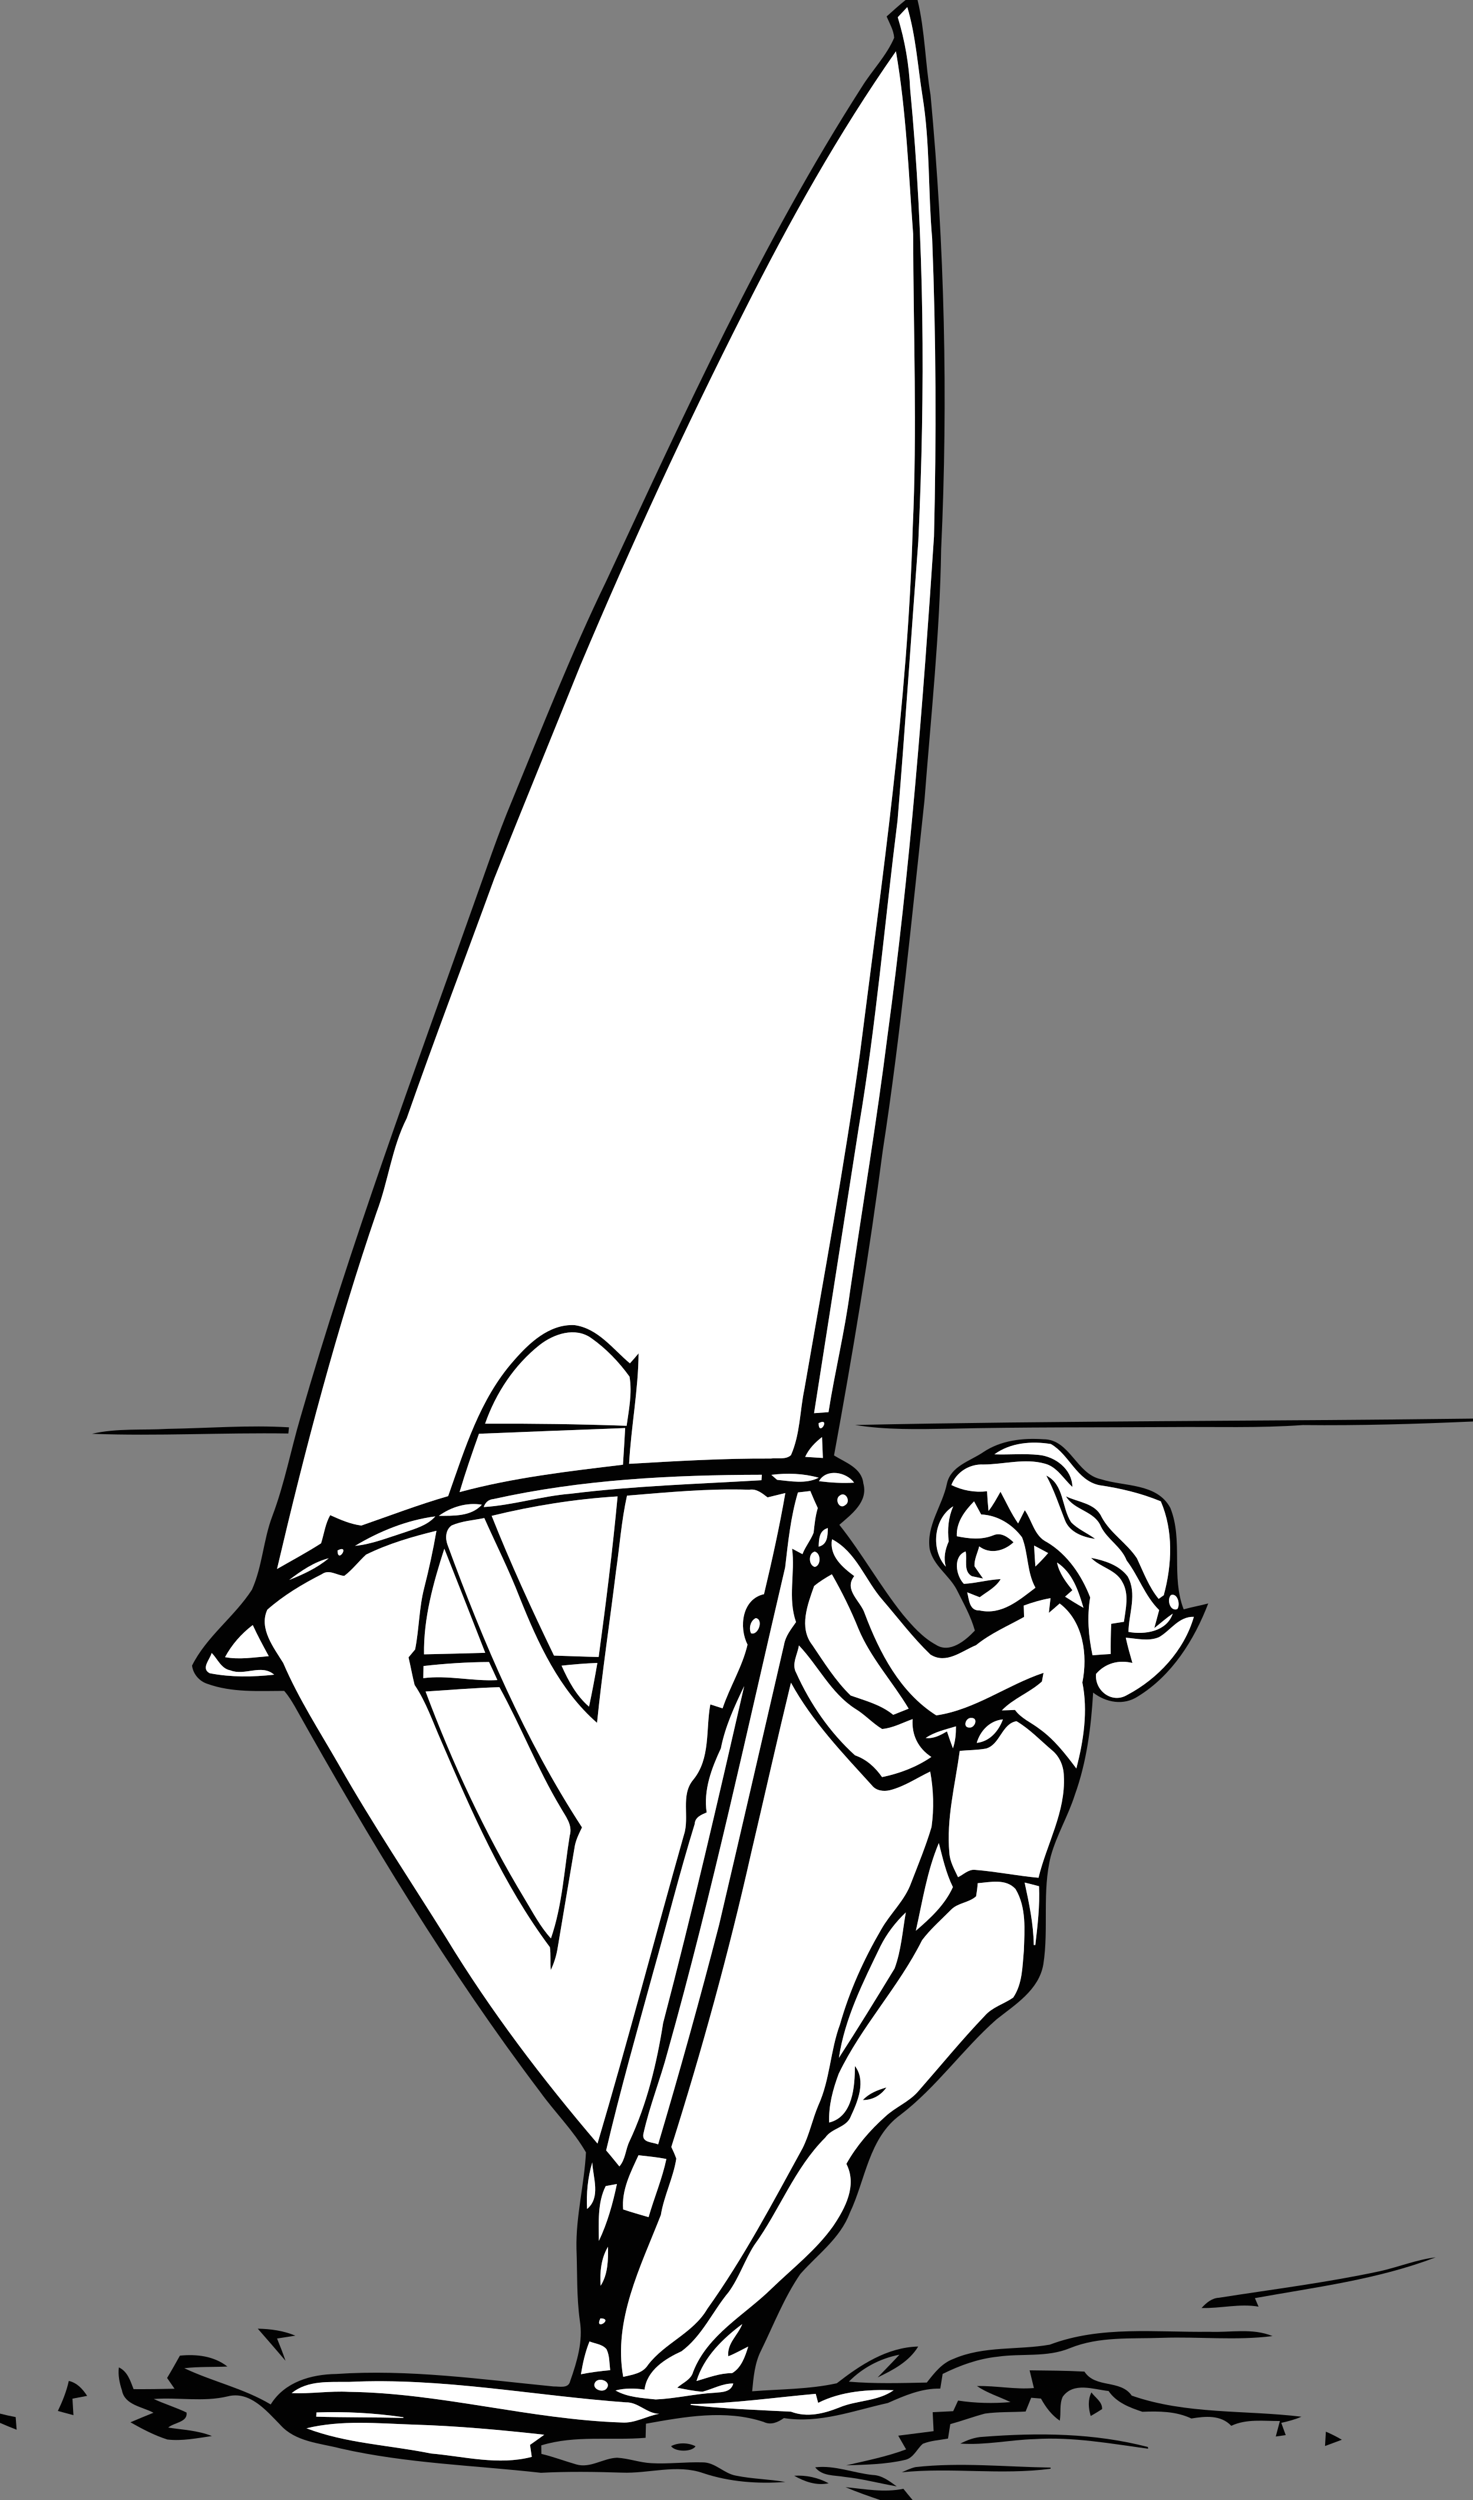 <?xml version="1.0" encoding="UTF-8" ?>
<!DOCTYPE svg PUBLIC "-//W3C//DTD SVG 1.1//EN" "http://www.w3.org/Graphics/SVG/1.1/DTD/svg11.dtd">
<svg width="346pt" height="587pt" viewBox="0 0 346 587" version="1.1" xmlns="http://www.w3.org/2000/svg">
<rect x="0" y="0" width="346" height="587" fill="#808080" stroke="none"/>
<g id="#020202fe">
<path fill="#020202" opacity="1.00" d=" M 212.72 0.00 L 215.53 0.00 C 217.29 7.31 217.33 14.89 218.58 22.29 C 221.88 57.72 222.72 93.39 221.07 128.95 C 220.78 148.67 218.66 168.30 217.15 187.95 C 214.17 215.39 211.57 242.88 207.35 270.17 C 204.24 294.13 200.27 317.95 195.91 341.71 C 198.57 343.37 202.41 344.62 202.79 348.26 C 204.00 352.60 200.00 355.52 197.16 358.00 C 202.50 364.72 206.68 372.28 212.03 379.01 C 214.29 381.71 216.70 384.45 219.84 386.16 C 223.08 388.27 226.80 385.17 228.99 382.83 C 228.05 379.44 226.29 376.36 224.73 373.23 C 222.95 369.84 219.24 367.59 218.38 363.71 C 217.53 358.19 221.37 353.53 222.43 348.32 C 223.33 344.19 227.90 343.04 230.98 340.93 C 235.11 338.16 240.21 337.58 245.07 337.91 C 251.33 337.88 252.81 346.11 258.64 347.30 C 264.13 349.06 271.77 348.16 274.91 354.04 C 277.95 361.63 275.04 370.18 278.04 377.85 C 279.94 377.30 281.90 376.98 283.81 376.46 C 280.52 385.05 275.27 393.40 267.29 398.29 C 263.92 400.50 259.82 399.74 256.77 397.39 C 256.30 405.53 255.25 413.71 252.47 421.42 C 250.91 426.33 248.21 430.80 246.83 435.78 C 244.74 444.09 246.38 452.77 245.08 461.16 C 244.06 467.21 238.48 470.62 234.06 474.13 C 226.11 481.15 219.99 490.04 211.53 496.51 C 204.03 501.93 203.32 511.82 199.59 519.60 C 197.35 525.55 192.03 529.31 187.98 533.91 C 184.17 539.46 181.74 545.80 178.79 551.82 C 177.27 554.79 176.99 558.16 176.68 561.43 C 183.30 560.91 190.05 560.98 196.56 559.55 C 202.12 555.22 208.35 551.11 215.68 550.92 C 213.53 554.49 209.77 556.44 206.15 558.18 C 207.86 556.40 209.61 554.66 211.27 552.84 C 206.76 553.72 202.61 555.89 199.39 559.17 C 205.48 559.69 211.60 559.50 217.70 559.38 C 219.42 557.19 221.21 554.84 223.92 553.84 C 231.08 550.71 239.09 551.80 246.60 550.48 C 258.53 545.97 271.54 547.63 284.01 547.46 C 288.96 547.68 294.17 546.51 298.90 548.47 C 290.32 549.56 281.64 548.58 273.02 548.88 C 265.77 549.15 258.19 548.50 251.32 551.30 C 245.94 553.54 239.98 552.49 234.34 553.31 C 229.81 553.78 225.48 555.34 221.42 557.36 C 221.23 558.50 221.05 559.65 220.87 560.80 C 216.47 560.71 212.48 562.44 208.55 564.18 C 200.51 565.96 192.51 569.05 184.13 567.72 C 182.70 568.73 181.07 569.45 179.37 568.62 C 170.34 565.65 160.83 567.42 151.73 569.04 C 151.70 570.14 151.68 571.24 151.65 572.35 C 143.47 573.04 135.12 571.68 127.14 574.13 C 127.15 574.63 127.16 575.63 127.17 576.13 C 129.94 576.79 132.60 577.80 135.33 578.59 C 138.66 579.58 141.68 577.13 144.95 577.03 C 147.66 577.18 150.25 578.17 152.97 578.31 C 156.99 578.54 161.01 578.00 165.04 578.12 C 167.98 578.09 170.02 580.72 172.84 581.23 C 176.68 582.02 180.62 582.05 184.48 582.72 C 178.01 583.20 171.38 582.72 165.21 580.66 C 158.98 578.47 152.43 580.79 146.04 580.53 C 139.72 580.33 133.39 580.24 127.06 580.57 C 111.40 578.81 95.53 578.38 80.09 574.88 C 75.16 573.59 69.39 573.35 65.79 569.26 C 62.55 565.96 58.67 561.28 53.46 562.63 C 47.76 563.99 41.89 562.81 36.12 563.24 C 38.64 564.41 41.31 565.21 43.82 566.42 C 44.14 568.71 40.85 568.76 39.51 569.95 C 42.95 570.48 46.51 570.62 49.78 571.94 C 46.32 572.42 42.80 573.17 39.30 572.75 C 36.26 571.78 33.41 570.28 30.64 568.71 C 32.44 567.94 34.24 567.20 36.05 566.47 C 33.42 565.03 29.27 564.69 28.64 561.19 C 28.06 559.46 27.70 557.64 27.92 555.82 C 29.97 556.78 30.62 558.98 31.38 560.93 C 34.59 560.95 37.79 560.91 41.00 560.83 C 40.42 559.97 39.84 559.13 39.25 558.30 C 40.30 556.57 41.28 554.81 42.26 553.06 C 46.19 552.68 50.22 553.13 53.42 555.62 C 50.04 555.77 46.65 555.63 43.29 556.01 C 49.92 559.16 57.23 560.73 63.59 564.52 C 66.85 559.23 73.09 557.45 78.96 557.37 C 96.04 556.21 113.07 558.63 130.04 560.30 C 131.34 560.25 133.50 560.88 133.92 559.08 C 135.52 554.53 137.01 549.65 136.19 544.79 C 135.42 539.22 135.63 533.59 135.41 527.99 C 135.24 520.36 137.25 512.90 137.64 505.34 C 134.67 500.17 130.34 495.95 126.87 491.12 C 105.29 462.59 86.75 431.90 69.29 400.71 C 68.53 399.41 67.75 398.11 66.75 396.99 C 60.72 397.00 54.48 397.42 48.70 395.33 C 46.81 394.72 45.36 393.03 45.11 391.05 C 48.53 384.20 55.06 379.60 59.18 373.23 C 61.64 367.75 61.84 361.58 63.96 355.98 C 66.83 348.40 68.32 340.40 70.61 332.64 C 82.35 291.93 97.12 252.20 111.28 212.29 C 114.19 204.22 116.88 196.07 120.20 188.16 C 127.35 170.79 134.22 153.30 142.42 136.40 C 160.83 96.96 178.88 57.13 202.44 20.41 C 204.86 16.50 208.21 13.13 210.04 8.87 C 209.91 7.07 208.95 5.49 208.26 3.87 C 209.72 2.55 211.18 1.24 212.72 0.00 M 210.88 4.05 C 212.56 9.53 213.54 15.19 213.79 20.92 C 217.17 56.19 217.35 91.69 215.71 127.06 C 214.04 148.91 212.63 170.79 210.83 192.63 C 207.81 216.63 205.77 240.76 201.73 264.61 C 198.23 287.00 194.74 309.40 191.22 331.79 C 192.35 331.70 193.48 331.62 194.61 331.55 C 196.09 322.12 198.38 312.85 199.64 303.39 C 202.59 283.29 205.94 263.24 208.48 243.08 C 213.76 204.21 216.82 165.08 219.39 125.95 C 219.96 102.64 219.88 79.32 218.96 56.02 C 217.98 44.87 218.49 33.61 216.68 22.53 C 215.57 15.56 215.13 8.45 213.12 1.66 C 212.56 2.26 211.44 3.45 210.88 4.05 M 174.87 72.93 C 161.02 100.25 148.20 128.08 136.30 156.29 C 129.59 172.95 122.78 189.56 116.12 206.23 C 109.28 225.01 102.14 243.69 95.54 262.55 C 92.02 269.50 91.21 277.35 88.48 284.58 C 79.08 312.03 71.69 340.13 65.07 368.37 C 68.53 366.38 72.06 364.50 75.42 362.34 C 76.12 360.13 76.40 357.78 77.56 355.73 C 79.90 356.78 82.30 357.84 84.88 358.17 C 91.65 355.82 98.36 353.25 105.27 351.26 C 109.18 340.19 112.69 328.53 120.61 319.54 C 124.24 315.35 128.97 310.84 134.93 311.11 C 140.48 311.87 143.94 316.72 147.96 320.09 C 148.66 319.32 149.34 318.54 150.00 317.74 C 149.93 326.43 148.24 335.00 147.77 343.68 C 158.86 343.04 169.94 342.38 181.06 342.44 C 182.60 342.21 184.57 342.79 185.80 341.63 C 187.96 336.71 187.87 331.29 188.95 326.12 C 193.50 299.81 198.38 273.56 202.03 247.11 C 207.22 206.19 213.24 165.27 214.39 123.98 C 215.46 100.98 214.55 77.95 214.49 54.94 C 213.42 40.62 212.90 26.22 210.45 12.05 C 196.95 31.33 185.44 51.93 174.87 72.93 M 126.76 315.77 C 120.81 320.49 116.44 327.10 113.95 334.25 C 125.04 334.20 136.12 334.36 147.19 334.75 C 147.72 330.94 148.53 327.06 147.87 323.21 C 145.40 319.78 142.36 316.61 138.89 314.17 C 135.12 311.47 130.09 313.17 126.76 315.77 M 192.29 334.13 C 192.30 337.48 195.25 332.65 192.29 334.13 M 112.51 336.62 C 110.89 341.15 109.32 345.70 107.95 350.32 C 120.51 346.92 133.45 345.44 146.33 343.89 C 146.52 341.02 146.69 338.15 146.85 335.28 C 135.41 335.71 123.96 336.16 112.51 336.62 M 189.13 342.05 C 190.17 342.12 192.25 342.24 193.29 342.31 C 193.23 340.67 193.17 339.03 193.09 337.40 C 191.45 338.66 190.01 340.15 189.13 342.05 M 233.58 341.45 C 237.05 341.58 240.54 341.22 244.00 341.59 C 247.89 341.97 251.82 344.93 251.90 349.10 C 249.79 347.22 248.31 344.37 245.40 343.63 C 240.67 342.32 235.78 343.82 230.99 343.84 C 227.74 343.68 224.65 345.60 223.47 348.66 C 226.08 349.93 228.96 350.47 231.85 350.12 C 231.93 351.66 232.04 353.20 232.20 354.74 C 233.30 353.35 234.13 351.77 235.01 350.23 C 236.36 352.72 237.52 355.33 239.15 357.67 C 239.68 356.64 240.21 355.60 240.72 354.56 C 242.47 357.08 242.94 360.63 245.94 362.08 C 250.76 364.96 254.09 369.90 256.08 375.04 C 255.31 379.58 255.67 384.14 256.63 388.63 C 258.05 388.50 259.47 388.42 260.90 388.33 C 260.88 385.96 260.90 383.60 261.02 381.24 C 261.77 381.12 263.26 380.89 264.00 380.77 C 264.42 377.71 265.28 374.32 263.65 371.46 C 262.14 368.51 258.46 368.02 256.28 365.75 C 259.43 366.36 262.83 367.43 264.87 370.09 C 267.18 374.18 265.14 378.80 265.07 383.14 C 268.89 383.86 274.06 383.06 275.47 378.85 C 273.95 379.89 272.58 381.12 271.14 382.25 C 271.42 381.19 271.99 379.07 272.28 378.02 C 268.91 374.70 267.47 370.08 264.64 366.37 C 263.40 363.13 260.10 361.45 258.59 358.38 C 257.08 354.70 252.30 354.62 250.39 351.31 C 253.24 352.71 257.28 352.91 258.75 356.14 C 260.79 359.98 264.71 362.28 267.07 365.88 C 268.60 369.13 269.85 372.57 272.16 375.39 C 272.46 375.18 273.06 374.75 273.36 374.53 C 275.31 367.37 275.65 359.43 272.67 352.49 C 268.03 350.57 263.16 349.42 258.20 348.69 C 252.89 347.56 251.20 341.52 246.84 339.03 C 242.33 338.30 237.38 338.69 233.58 341.45 M 115.93 351.95 C 114.78 352.06 114.01 352.69 113.63 353.83 C 120.51 353.39 127.16 351.26 134.04 350.70 C 148.91 348.85 163.91 348.41 178.86 347.53 C 178.88 347.21 178.93 346.57 178.96 346.25 C 157.84 346.29 136.60 347.35 115.93 351.95 M 181.19 346.27 C 181.53 346.56 182.20 347.15 182.54 347.44 C 185.76 347.75 189.29 348.48 192.31 346.94 C 188.69 345.93 184.90 345.80 181.19 346.27 M 192.37 347.76 C 195.10 348.09 197.86 348.27 200.62 348.10 C 198.82 345.58 194.09 344.70 192.37 347.76 M 147.28 351.15 C 145.97 357.04 145.55 363.07 144.68 369.03 C 143.23 380.86 141.44 392.64 140.24 404.50 C 131.35 396.73 126.33 385.73 122.03 374.98 C 119.58 368.66 116.52 362.60 113.76 356.41 C 111.21 356.94 108.52 357.09 106.11 358.14 C 104.65 359.15 104.55 361.15 105.12 362.68 C 113.56 385.70 123.28 408.43 136.71 429.04 C 135.96 430.61 135.15 432.18 134.93 433.94 C 133.63 441.70 132.30 449.45 131.01 457.21 C 130.73 459.06 130.17 460.86 129.37 462.55 C 129.20 460.75 129.43 458.94 129.16 457.16 C 118.14 442.39 110.78 425.36 103.54 408.53 C 101.61 404.16 100.08 399.58 97.39 395.60 C 96.85 393.45 96.47 391.27 95.96 389.12 C 96.35 388.65 97.12 387.72 97.51 387.26 C 98.46 382.47 98.42 377.52 99.65 372.78 C 100.78 368.36 101.74 363.89 102.52 359.40 C 96.86 360.78 91.23 362.42 85.98 365.00 C 84.23 366.61 82.78 368.55 80.87 369.99 C 79.11 369.86 77.30 368.38 75.64 369.57 C 71.09 371.88 66.63 374.54 62.80 377.92 C 60.74 382.31 64.29 386.82 66.53 390.44 C 70.12 398.82 75.08 406.47 79.61 414.36 C 87.50 428.25 96.41 441.53 104.87 455.08 C 115.25 472.15 127.39 488.09 140.35 503.27 C 147.48 479.22 153.81 454.93 160.65 430.79 C 162.04 426.59 159.78 421.51 162.84 417.85 C 166.94 412.85 165.76 406.08 166.85 400.16 C 167.81 400.46 168.77 400.77 169.73 401.09 C 171.43 396.02 174.41 391.26 175.59 386.12 C 173.51 382.06 174.29 375.42 179.46 374.28 C 181.34 366.41 183.09 358.51 184.47 350.54 C 183.08 350.88 181.69 351.22 180.29 351.56 C 179.02 350.59 177.71 349.47 175.99 349.76 C 166.39 349.44 156.82 350.37 147.28 351.15 M 187.43 350.40 C 185.73 356.12 185.11 362.08 184.43 367.99 C 175.53 405.97 167.39 444.18 156.82 481.75 C 155.11 488.23 152.56 494.49 151.12 501.04 C 150.77 503.13 153.26 502.87 154.59 503.47 C 159.67 486.36 164.46 469.16 168.92 451.88 C 174.06 429.96 179.11 408.02 184.18 386.09 C 184.53 384.08 185.85 382.47 186.98 380.84 C 185.00 375.19 186.81 369.37 186.06 363.59 C 186.87 364.02 187.68 364.45 188.49 364.89 C 189.17 363.11 190.43 361.63 191.11 359.86 C 191.33 357.90 191.52 355.95 192.09 354.06 C 191.47 352.74 190.89 351.40 190.34 350.06 C 189.37 350.18 188.40 350.30 187.43 350.40 M 197.23 351.15 C 195.98 351.99 197.15 354.52 198.55 353.36 C 199.94 352.53 198.63 350.02 197.23 351.15 M 115.49 355.89 C 119.91 367.03 124.92 377.91 130.13 388.70 C 133.62 388.81 137.12 388.96 140.62 389.03 C 142.33 376.49 143.89 363.93 145.07 351.33 C 135.08 351.94 125.22 353.52 115.49 355.89 M 103.09 355.89 C 106.56 355.87 110.63 356.08 113.19 353.28 C 109.65 352.68 105.96 353.81 103.09 355.89 M 224.75 360.68 C 227.59 361.26 230.51 361.59 233.27 360.48 C 235.14 359.67 236.74 360.86 238.07 362.10 C 235.86 364.17 232.56 365.00 230.01 363.06 C 229.63 364.60 228.82 366.10 228.90 367.72 C 229.56 368.69 230.23 369.66 230.92 370.62 C 230.27 370.48 228.96 370.21 228.30 370.07 C 226.19 368.91 227.26 366.16 226.82 364.25 C 223.79 365.38 224.51 369.92 226.41 371.86 C 229.32 371.71 232.13 370.87 235.05 370.75 C 233.92 372.70 231.85 373.68 230.13 375.01 C 229.39 374.72 227.92 374.14 227.19 373.85 C 227.64 375.56 227.67 378.20 230.09 378.10 C 235.31 379.27 239.39 375.67 243.22 372.77 C 241.19 369.10 241.57 364.76 240.08 360.95 C 237.81 357.90 234.32 355.73 230.47 355.57 C 229.91 354.54 229.35 353.51 228.80 352.49 C 226.61 354.75 224.60 357.35 224.75 360.68 M 222.17 367.84 C 221.57 365.77 222.02 363.80 222.85 361.89 C 222.51 359.06 222.76 356.27 223.90 353.65 C 219.26 356.55 218.59 363.88 222.17 367.84 M 83.40 362.94 C 87.37 362.55 91.08 361.02 94.86 359.83 C 97.48 358.92 100.34 358.18 102.25 356.02 C 95.59 356.89 89.13 359.50 83.40 362.94 M 192.30 363.13 C 194.41 362.61 194.40 360.56 194.46 358.76 C 192.42 359.33 192.36 361.35 192.30 363.13 M 195.44 361.39 C 194.74 365.29 197.87 367.96 200.66 370.04 C 198.10 373.29 202.17 375.88 203.13 378.85 C 206.59 388.01 211.41 397.35 219.93 402.74 C 229.02 401.42 236.55 395.61 245.12 392.75 C 245.02 393.26 244.83 394.28 244.74 394.79 C 241.87 397.40 238.04 398.75 235.33 401.57 C 236.36 401.55 237.39 401.51 238.42 401.46 C 239.86 403.47 242.22 404.40 244.12 405.88 C 247.63 408.37 250.27 411.81 252.83 415.21 C 254.53 408.67 255.59 401.71 254.24 395.02 C 255.55 388.59 254.46 380.64 248.91 376.47 C 248.07 377.22 247.23 377.95 246.37 378.67 C 246.46 377.81 246.66 376.08 246.76 375.22 C 244.61 375.59 242.52 376.21 240.47 376.96 C 240.49 377.62 240.53 378.96 240.55 379.63 C 236.74 381.76 232.68 383.48 229.27 386.26 C 225.88 387.64 222.29 390.81 218.56 388.47 C 214.46 384.54 211.02 379.96 207.32 375.66 C 203.24 371.02 201.17 364.39 195.44 361.39 M 242.91 362.87 C 242.98 364.51 243.08 366.15 243.21 367.79 C 244.26 366.78 245.26 365.74 246.20 364.63 C 245.10 364.04 244.01 363.45 242.91 362.87 M 79.28 364.02 C 79.31 367.33 82.36 362.42 79.28 364.02 M 99.60 388.41 C 104.39 388.32 109.18 388.18 113.98 388.05 C 110.80 379.89 107.59 371.75 104.37 363.61 C 101.78 371.64 99.47 379.89 99.60 388.41 M 191.37 364.29 C 189.84 364.68 189.89 367.47 191.39 367.89 C 192.90 367.55 192.86 364.64 191.37 364.29 M 67.92 370.95 C 71.21 369.64 74.49 368.14 77.21 365.85 C 73.74 366.74 70.74 368.81 67.92 370.95 M 248.29 366.85 C 248.79 369.35 250.35 371.39 251.90 373.35 C 251.47 373.73 250.61 374.49 250.18 374.87 C 251.60 375.77 253.02 376.66 254.50 377.48 C 253.32 373.52 251.94 369.23 248.29 366.85 M 191.23 372.38 C 189.71 376.70 187.60 382.11 190.79 386.20 C 193.58 390.31 196.24 394.62 199.82 398.08 C 203.27 399.30 206.92 400.23 209.81 402.61 C 210.72 402.25 212.53 401.52 213.44 401.16 C 209.64 394.81 204.50 389.26 201.63 382.37 C 199.86 377.97 197.75 373.72 195.40 369.61 C 193.95 370.44 192.51 371.30 191.23 372.38 M 275.05 374.49 C 274.03 375.53 274.82 378.38 276.52 377.80 C 277.34 376.80 276.61 373.92 275.05 374.49 M 177.54 379.90 C 176.29 380.45 175.83 382.30 176.42 383.47 C 178.07 384.06 179.45 380.25 177.54 379.90 M 272.26 384.37 C 269.76 385.44 267.02 384.69 264.44 384.50 C 264.87 386.50 265.43 388.47 266.00 390.44 C 262.81 389.64 259.63 390.48 257.46 393.00 C 257.07 396.92 261.18 400.09 264.76 397.95 C 271.96 394.16 278.16 387.52 280.43 379.60 C 276.86 379.50 275.02 382.77 272.26 384.37 M 52.86 389.07 C 56.27 389.71 59.71 389.10 63.13 388.84 C 61.82 386.43 60.51 384.02 59.37 381.53 C 56.69 383.57 54.46 386.10 52.86 389.07 M 187.66 386.32 C 187.35 388.42 185.86 390.69 187.03 392.77 C 190.30 400.03 194.93 406.77 200.84 412.12 C 203.53 413.06 205.57 414.91 207.19 417.23 C 211.31 416.38 215.28 414.88 218.77 412.50 C 215.65 410.47 214.11 407.32 214.37 403.61 C 212.01 404.46 209.73 405.71 207.20 405.94 C 204.92 404.56 203.12 402.51 200.83 401.15 C 195.14 397.46 192.22 391.12 187.66 386.32 M 49.25 392.84 C 54.22 393.82 59.38 393.74 64.40 393.19 C 61.41 390.58 57.48 393.53 54.12 392.17 C 51.95 391.79 51.12 389.49 49.72 388.08 C 49.32 389.61 47.13 391.73 49.25 392.84 M 99.48 391.15 C 99.46 391.86 99.44 393.29 99.43 394.00 C 105.25 393.25 111.01 394.78 116.83 394.45 C 116.19 393.02 115.53 391.61 114.87 390.21 C 109.73 390.24 104.59 390.57 99.48 391.15 M 131.91 391.07 C 133.50 394.61 135.36 398.12 138.36 400.69 C 139.09 397.28 139.73 393.86 140.32 390.43 C 137.51 390.53 134.70 390.76 131.91 391.07 M 169.33 410.49 C 167.14 415.18 165.21 420.25 165.99 425.53 C 164.72 426.08 163.27 426.63 163.18 428.24 C 159.60 439.81 156.68 451.57 153.38 463.23 C 149.58 477.08 145.67 490.90 142.38 504.88 C 143.45 506.10 144.45 507.38 145.49 508.64 C 146.93 506.98 146.93 504.65 147.86 502.74 C 151.98 493.98 154.27 484.46 155.77 474.94 C 162.66 448.71 168.75 422.28 174.81 395.85 C 172.56 400.55 170.33 405.34 169.33 410.49 M 176.40 435.25 C 171.18 458.45 164.86 481.40 157.69 504.07 C 158.13 504.96 158.52 505.87 158.86 506.81 C 158.14 511.35 155.98 515.50 155.23 520.04 C 150.53 532.10 143.98 544.70 146.39 558.04 C 148.51 557.54 150.95 557.26 152.21 555.24 C 156.14 550.08 162.82 547.78 166.14 542.08 C 174.65 530.17 181.47 517.20 188.50 504.40 C 190.13 501.17 190.83 497.58 192.24 494.26 C 194.98 488.25 195.02 481.45 197.31 475.29 C 199.53 467.46 202.90 460.01 207.00 452.99 C 209.14 449.20 212.56 446.19 214.04 442.02 C 215.71 437.70 217.49 433.40 218.81 428.95 C 219.42 424.64 219.28 420.21 218.50 415.93 C 215.35 417.43 212.41 419.47 208.98 420.32 C 207.55 420.65 205.80 420.44 204.84 419.21 C 197.94 411.62 190.75 404.13 185.79 395.06 C 182.55 408.43 179.55 421.86 176.40 435.25 M 99.97 397.14 C 106.27 413.98 113.89 430.35 123.20 445.75 C 125.14 448.94 126.86 452.32 129.41 455.10 C 132.09 447.35 132.52 439.03 133.82 430.98 C 134.59 428.45 132.79 426.39 131.65 424.33 C 126.22 415.27 122.40 405.36 117.31 396.12 C 111.52 396.28 105.75 396.77 99.97 397.14 M 228.14 403.34 C 226.83 403.22 226.04 405.63 227.72 405.60 C 229.03 405.71 229.87 403.27 228.14 403.34 M 229.43 409.20 C 232.51 408.86 234.57 406.42 235.58 403.68 C 232.51 403.97 230.26 406.33 229.43 409.20 M 231.62 410.53 C 229.58 410.90 227.50 410.89 225.44 411.07 C 224.37 419.03 222.26 426.96 223.00 435.05 C 223.13 437.10 224.19 438.91 225.04 440.73 C 226.34 440.10 227.51 438.84 229.05 439.01 C 234.04 439.41 238.95 440.41 243.94 440.87 C 245.88 432.89 250.35 425.38 249.89 416.97 C 249.85 414.66 248.90 412.38 247.09 410.91 C 244.36 408.60 241.86 405.94 238.77 404.11 C 235.32 404.68 234.92 409.60 231.62 410.53 M 217.44 408.05 C 219.30 408.27 220.90 407.39 222.44 406.50 C 222.88 407.83 223.34 409.15 223.84 410.48 C 224.41 408.81 224.56 407.06 224.55 405.31 C 222.12 406.07 219.57 406.59 217.44 408.05 M 215.13 453.30 C 218.54 450.37 221.95 447.23 223.83 443.05 C 222.21 439.78 221.43 436.21 220.53 432.71 C 217.75 439.28 216.69 446.38 215.13 453.30 M 229.66 442.14 C 229.59 443.17 229.46 444.20 229.28 445.22 C 227.57 446.76 224.98 446.72 223.37 448.40 C 221.07 450.73 218.56 452.90 216.59 455.52 C 211.06 466.58 202.36 475.71 197.01 486.87 C 195.64 490.54 194.60 494.37 194.77 498.33 C 200.38 496.95 200.78 489.82 200.82 485.06 C 203.46 488.53 201.54 493.26 199.89 496.79 C 198.90 499.56 195.41 499.56 193.86 501.87 C 186.59 509.10 183.10 518.97 177.15 527.15 C 174.91 530.68 173.62 534.74 171.16 538.14 C 167.37 542.68 164.95 548.42 160.10 552.03 C 156.27 553.79 151.97 556.46 151.40 561.04 C 149.13 560.70 146.82 560.66 144.58 561.24 C 147.46 562.87 150.82 562.99 154.03 563.35 C 158.72 563.14 163.31 562.01 167.99 561.77 C 169.67 561.62 171.74 561.61 172.24 559.60 C 169.68 559.57 167.43 560.90 165.02 561.53 C 163.01 561.41 161.04 560.97 159.07 560.59 C 160.39 559.42 162.33 558.71 162.82 556.86 C 166.22 548.12 174.91 543.54 181.28 537.28 C 186.20 532.53 191.70 528.28 195.69 522.67 C 198.55 518.45 201.40 513.07 198.81 508.04 C 201.16 503.84 204.36 500.13 207.95 496.93 C 210.38 494.66 213.66 493.45 215.82 490.85 C 220.97 484.98 225.91 478.92 231.31 473.28 C 233.10 471.22 235.82 470.51 237.99 469.00 C 240.19 465.76 240.15 461.69 240.50 457.95 C 240.66 453.11 241.14 447.84 238.54 443.51 C 236.27 441.00 232.60 441.90 229.66 442.14 M 240.68 441.99 C 241.72 446.82 242.76 451.68 242.83 456.65 C 242.92 456.65 243.10 456.66 243.19 456.66 C 243.73 452.07 244.27 447.47 244.06 442.85 C 242.93 442.55 241.81 442.26 240.68 441.99 M 206.82 456.93 C 202.76 465.33 198.45 473.81 197.05 483.15 C 201.53 476.24 205.85 469.20 210.13 462.17 C 211.69 457.97 211.99 453.39 212.77 449.00 C 210.37 451.29 208.31 453.95 206.82 456.93 M 149.98 506.01 C 148.13 510.03 145.97 514.16 146.38 518.74 C 148.35 519.40 150.35 519.96 152.35 520.55 C 153.66 515.97 155.54 511.56 156.53 506.89 C 154.37 506.46 152.17 506.27 149.98 506.01 M 137.90 518.63 C 141.18 515.91 139.29 511.27 139.12 507.69 C 138.06 511.23 137.71 514.94 137.90 518.63 M 142.28 513.25 C 140.31 517.13 140.65 521.85 140.67 526.13 C 142.69 521.89 143.95 517.34 144.91 512.76 C 144.25 512.88 142.94 513.13 142.28 513.25 M 141.08 536.66 C 142.82 533.94 142.86 530.60 142.82 527.49 C 141.17 530.25 140.88 533.51 141.08 536.66 M 141.04 544.30 C 139.48 547.41 144.32 544.39 141.04 544.30 M 163.60 559.02 C 166.35 558.23 169.06 557.16 171.97 557.17 C 174.15 555.90 175.05 553.22 175.75 550.93 C 174.20 551.70 172.69 552.57 171.08 553.21 C 170.72 550.17 173.37 548.26 174.35 545.65 C 169.73 549.10 165.35 553.37 163.60 559.02 M 138.47 549.73 C 137.47 552.20 136.89 554.80 136.46 557.43 C 138.73 556.97 141.03 556.69 143.33 556.47 C 143.12 554.82 143.21 553.07 142.47 551.56 C 141.50 550.37 139.81 550.27 138.47 549.73 M 68.51 561.86 C 73.00 562.06 77.48 561.31 81.98 561.56 C 103.55 561.85 124.51 568.04 146.05 568.76 C 149.13 568.99 151.87 567.23 154.85 566.72 C 151.91 566.67 149.95 563.95 147.01 564.03 C 125.34 562.46 103.80 558.17 81.99 559.23 C 77.42 559.29 72.31 558.79 68.51 561.86 M 139.88 559.21 C 138.71 560.75 141.52 562.02 142.50 560.76 C 143.71 559.21 140.86 558.03 139.88 559.21 M 192.18 564.15 C 192.04 563.62 191.75 562.56 191.61 562.03 C 181.83 562.90 172.08 564.33 162.24 564.42 L 162.25 564.64 C 170.07 565.56 177.96 565.81 185.81 566.22 C 189.59 567.67 193.55 566.67 197.16 565.23 C 201.30 563.49 206.16 563.85 209.91 561.18 C 203.91 560.97 197.63 561.41 192.18 564.15 M 74.34 566.40 C 74.33 566.65 74.30 567.14 74.28 567.39 C 81.10 567.60 87.92 567.51 94.74 567.68 L 94.75 567.52 C 88.00 566.54 81.16 566.15 74.34 566.40 M 71.99 570.12 C 81.36 573.69 91.46 574.05 101.19 576.03 C 109.06 576.73 117.07 578.88 124.91 576.83 C 124.81 576.13 124.60 574.71 124.50 574.01 C 125.62 573.22 126.74 572.44 127.84 571.63 C 117.60 570.50 107.34 569.56 97.04 569.25 C 88.70 568.97 80.19 568.13 71.99 570.12 Z" />
<path fill="#020202" opacity="1.00" d=" M 200.85 334.56 C 249.23 333.53 297.62 333.69 346.00 333.06 L 346.00 333.74 C 332.68 334.33 319.35 334.73 306.02 334.58 C 295.70 335.32 285.34 334.95 275.00 335.05 C 257.67 335.15 240.34 335.03 223.02 335.44 C 215.63 335.55 208.18 335.75 200.85 334.56 Z" />
<path fill="#020202" opacity="1.00" d=" M 39.40 335.47 C 48.89 335.32 58.39 334.54 67.88 335.11 C 67.84 335.48 67.77 336.20 67.73 336.56 C 52.36 336.32 36.96 337.22 21.60 336.63 C 27.43 335.28 33.47 335.82 39.40 335.47 Z" />
<path fill="#020202" opacity="1.00" d=" M 245.76 346.43 C 249.99 348.51 249.33 353.89 251.60 357.39 C 253.20 359.06 255.42 359.93 257.26 361.31 C 254.45 360.91 251.27 359.80 250.15 356.92 C 248.76 353.39 247.59 349.77 245.76 346.43 Z" />
<path fill="#020202" opacity="1.00" d=" M 202.67 493.06 C 204.15 491.45 206.18 490.69 208.22 490.09 C 206.92 491.95 204.97 493.06 202.67 493.06 Z" />
<path fill="#020202" opacity="1.00" d=" M 324.11 533.24 C 328.51 532.26 332.73 530.52 337.24 529.98 C 323.63 535.19 309.04 536.98 294.77 539.56 C 295.05 540.22 295.34 540.89 295.63 541.56 C 291.17 540.79 286.72 542.00 282.24 541.88 C 283.34 540.67 284.62 539.56 286.33 539.47 C 298.94 537.49 311.62 535.92 324.11 533.24 Z" />
<path fill="#020202" opacity="1.00" d=" M 60.55 546.73 C 63.57 546.79 66.58 547.20 69.38 548.37 C 67.95 548.59 66.52 548.82 65.08 549.04 C 65.78 550.76 66.46 552.49 67.06 554.26 C 64.90 551.74 62.75 549.22 60.55 546.73 Z" />
<path fill="#020202" opacity="1.00" d=" M 241.85 556.51 C 246.14 556.57 250.44 556.57 254.73 556.81 C 257.32 560.81 263.17 558.59 265.84 562.45 C 278.62 566.91 292.44 565.80 305.70 567.40 C 304.18 568.07 302.57 568.49 300.96 568.84 C 301.31 569.79 301.66 570.75 302.01 571.72 C 301.43 571.81 300.25 571.97 299.67 572.05 C 299.91 571.14 300.39 569.32 300.64 568.41 C 296.82 568.44 292.80 567.85 289.22 569.54 C 286.76 566.92 283.08 567.29 279.85 567.82 C 276.24 566.11 272.25 566.09 268.34 566.24 C 265.36 565.26 262.24 564.07 260.40 561.37 C 256.85 560.99 252.20 559.18 249.65 562.68 C 248.80 564.42 249.27 566.46 248.93 568.33 C 247.01 567.02 245.62 565.15 244.52 563.14 C 243.95 563.09 242.79 562.99 242.22 562.95 C 241.79 564.02 241.35 565.10 240.91 566.18 C 237.72 566.37 234.51 566.22 231.35 566.67 C 228.61 567.40 225.95 568.39 223.22 569.14 C 223.04 570.26 222.86 571.39 222.68 572.53 C 220.70 572.91 218.64 572.99 216.76 573.76 C 215.35 574.99 214.58 577.12 212.58 577.54 C 208.06 578.60 203.38 578.66 198.76 578.82 C 203.49 577.72 208.28 576.78 212.84 575.07 C 212.22 573.99 211.60 572.91 210.99 571.85 C 213.76 571.49 216.53 571.15 219.30 570.79 C 219.22 569.30 219.14 567.81 219.08 566.34 C 220.68 566.25 222.29 566.17 223.90 566.10 C 224.19 565.48 224.76 564.23 225.05 563.61 C 229.12 564.23 233.26 564.32 237.36 563.97 C 234.73 562.70 231.90 561.86 229.48 560.20 C 233.95 560.09 238.38 561.05 242.86 560.67 C 242.60 559.63 242.10 557.55 241.85 556.51 Z" />
<path fill="#020202" opacity="1.00" d=" M 16.16 559.00 C 18.11 559.44 19.42 560.90 20.47 562.51 C 19.61 562.67 17.88 563.00 17.02 563.16 C 17.11 564.45 17.18 565.74 17.25 567.04 C 16.03 566.71 14.81 566.38 13.59 566.05 C 14.68 563.79 15.62 561.45 16.16 559.00 Z" />
<path fill="#020202" opacity="1.00" d=" M 256.20 567.23 C 255.66 565.38 255.49 563.46 256.37 561.69 C 257.25 562.93 258.95 563.89 258.88 565.61 C 258.00 566.18 257.11 566.72 256.20 567.23 Z" />
<path fill="#020202" opacity="1.00" d=" M 0.00 566.67 C 1.21 566.98 2.44 567.26 3.68 567.49 C 3.73 568.24 3.85 569.72 3.91 570.46 C 2.60 569.94 1.28 569.42 0.00 568.85 L 0.00 566.67 Z" />
<path fill="#020202" opacity="1.00" d=" M 230.93 572.12 C 243.85 571.11 257.02 571.22 269.63 574.51 L 269.69 574.92 C 260.86 573.71 251.98 572.09 243.03 572.66 C 237.19 572.83 231.41 574.13 225.57 573.71 C 227.25 572.86 229.03 572.19 230.93 572.12 Z" />
<path fill="#020202" opacity="1.00" d=" M 311.44 570.91 C 312.72 571.46 313.98 572.09 315.19 572.81 C 313.87 573.30 312.56 573.79 311.24 574.28 C 311.29 573.44 311.39 571.76 311.44 570.91 Z" />
<path fill="#020202" opacity="1.00" d=" M 157.63 574.31 C 159.31 573.42 161.69 573.46 163.38 574.34 C 162.49 575.75 158.56 575.68 157.63 574.31 Z" />
<path fill="#020202" opacity="1.00" d=" M 191.48 579.28 C 196.10 578.74 200.47 580.62 205.01 581.08 C 207.20 581.15 208.94 582.55 210.64 583.76 C 206.57 583.05 202.56 581.98 198.44 581.54 C 196.04 581.11 193.15 581.42 191.48 579.28 Z" />
<path fill="#020202" opacity="1.00" d=" M 211.83 580.45 C 212.88 579.99 213.92 579.49 215.04 579.23 C 225.59 578.06 236.20 579.19 246.77 579.34 L 246.79 579.61 C 235.18 581.16 223.47 579.25 211.83 580.45 Z" />
<path fill="#020202" opacity="1.00" d=" M 186.55 581.26 C 189.36 581.08 192.16 581.69 194.65 583.03 C 191.78 583.63 189.01 582.66 186.55 581.26 Z" />
<path fill="#020202" opacity="1.00" d=" M 198.61 583.94 C 203.12 584.38 207.68 585.26 212.20 584.32 C 212.92 585.22 213.64 586.11 214.40 587.00 L 206.84 587.00 C 204.07 586.05 201.30 585.10 198.61 583.94 Z" />
</g>
<g id="#ffffffff">
<path fill="#ffffff" opacity="1.00" d=" M 210.88 4.05 C 211.44 3.45 212.56 2.26 213.12 1.66 C 215.13 8.45 215.57 15.56 216.68 22.53 C 218.49 33.61 217.98 44.87 218.96 56.02 C 219.88 79.32 219.96 102.64 219.39 125.95 C 216.82 165.08 213.76 204.21 208.48 243.08 C 205.94 263.24 202.59 283.29 199.64 303.39 C 198.38 312.85 196.09 322.12 194.61 331.55 C 193.48 331.62 192.35 331.70 191.22 331.79 C 194.74 309.40 198.23 287.00 201.73 264.61 C 205.77 240.76 207.81 216.63 210.83 192.63 C 212.63 170.79 214.04 148.91 215.71 127.06 C 217.35 91.69 217.17 56.19 213.79 20.92 C 213.54 15.19 212.56 9.53 210.88 4.05 Z" />
<path fill="#ffffff" opacity="1.00" d=" M 174.87 72.93 C 185.44 51.93 196.95 31.33 210.45 12.05 C 212.90 26.22 213.42 40.62 214.49 54.94 C 214.55 77.95 215.46 100.98 214.39 123.98 C 213.24 165.27 207.22 206.19 202.03 247.11 C 198.38 273.56 193.50 299.81 188.95 326.12 C 187.87 331.29 187.96 336.71 185.80 341.63 C 184.57 342.79 182.60 342.21 181.06 342.44 C 169.94 342.38 158.86 343.04 147.77 343.68 C 148.24 335.00 149.93 326.43 150.00 317.74 C 149.34 318.54 148.66 319.32 147.96 320.09 C 143.94 316.72 140.48 311.87 134.93 311.11 C 128.97 310.84 124.24 315.35 120.61 319.54 C 112.69 328.53 109.18 340.19 105.27 351.26 C 98.36 353.25 91.65 355.82 84.88 358.17 C 82.30 357.84 79.90 356.78 77.56 355.73 C 76.40 357.78 76.12 360.13 75.42 362.34 C 72.06 364.50 68.53 366.38 65.07 368.37 C 71.69 340.13 79.08 312.03 88.48 284.58 C 91.21 277.35 92.02 269.50 95.54 262.55 C 102.14 243.69 109.28 225.01 116.12 206.23 C 122.78 189.56 129.59 172.95 136.30 156.29 C 148.20 128.08 161.02 100.25 174.87 72.93 Z" />
<path fill="#ffffff" opacity="1.00" d=" M 126.76 315.77 C 130.09 313.17 135.12 311.47 138.89 314.17 C 142.36 316.61 145.40 319.78 147.87 323.21 C 148.53 327.06 147.72 330.94 147.19 334.75 C 136.12 334.36 125.04 334.20 113.95 334.25 C 116.44 327.10 120.81 320.49 126.76 315.77 Z" />
<path fill="#ffffff" opacity="1.00" d=" M 192.29 334.13 C 195.25 332.65 192.30 337.48 192.29 334.13 Z" />
<path fill="#ffffff" opacity="1.00" d=" M 112.51 336.62 C 123.96 336.16 135.41 335.71 146.85 335.28 C 146.69 338.15 146.52 341.02 146.33 343.89 C 133.45 345.44 120.51 346.92 107.95 350.32 C 109.32 345.70 110.89 341.15 112.51 336.62 Z" />
<path fill="#ffffff" opacity="1.00" d=" M 189.13 342.05 C 190.01 340.15 191.45 338.66 193.09 337.40 C 193.17 339.03 193.23 340.67 193.29 342.31 C 192.25 342.24 190.17 342.12 189.13 342.05 Z" />
<path fill="#ffffff" opacity="1.00" d=" M 233.58 341.45 C 237.38 338.69 242.33 338.30 246.84 339.03 C 251.20 341.52 252.89 347.56 258.20 348.69 C 263.16 349.42 268.03 350.57 272.67 352.49 C 275.65 359.43 275.31 367.37 273.36 374.53 C 273.06 374.75 272.46 375.18 272.16 375.39 C 269.85 372.57 268.60 369.13 267.07 365.88 C 264.71 362.28 260.79 359.98 258.75 356.14 C 257.28 352.91 253.24 352.71 250.39 351.31 C 252.30 354.62 257.08 354.70 258.59 358.38 C 260.10 361.45 263.40 363.13 264.64 366.37 C 267.47 370.08 268.91 374.70 272.28 378.02 C 271.99 379.07 271.42 381.19 271.14 382.25 C 272.58 381.12 273.95 379.89 275.47 378.85 C 274.06 383.06 268.89 383.86 265.07 383.14 C 265.14 378.80 267.18 374.18 264.87 370.09 C 262.83 367.43 259.43 366.36 256.28 365.75 C 258.46 368.02 262.14 368.51 263.65 371.46 C 265.28 374.32 264.42 377.71 264.00 380.77 C 263.26 380.89 261.77 381.12 261.02 381.24 C 260.90 383.60 260.88 385.96 260.90 388.33 C 259.47 388.42 258.05 388.50 256.63 388.63 C 255.67 384.14 255.31 379.58 256.08 375.04 C 254.09 369.90 250.76 364.96 245.94 362.08 C 242.94 360.63 242.47 357.08 240.72 354.56 C 240.21 355.60 239.68 356.64 239.15 357.67 C 237.52 355.33 236.36 352.72 235.01 350.23 C 234.13 351.77 233.30 353.35 232.20 354.74 C 232.04 353.20 231.93 351.66 231.85 350.12 C 228.96 350.47 226.08 349.93 223.47 348.66 C 224.65 345.60 227.74 343.68 230.99 343.84 C 235.78 343.82 240.67 342.32 245.40 343.63 C 248.31 344.37 249.79 347.22 251.90 349.10 C 251.82 344.93 247.89 341.97 244.00 341.59 C 240.54 341.22 237.05 341.58 233.58 341.45 M 245.76 346.43 C 247.59 349.77 248.76 353.39 250.15 356.92 C 251.27 359.80 254.45 360.91 257.26 361.31 C 255.42 359.93 253.20 359.06 251.60 357.39 C 249.33 353.89 249.99 348.51 245.76 346.43 Z" />
<path fill="#ffffff" opacity="1.00" d=" M 115.93 351.95 C 136.60 347.35 157.84 346.29 178.96 346.25 C 178.93 346.57 178.88 347.21 178.86 347.53 C 163.91 348.41 148.91 348.85 134.04 350.70 C 127.16 351.26 120.51 353.39 113.63 353.83 C 114.01 352.69 114.78 352.06 115.93 351.95 Z" />
<path fill="#ffffff" opacity="1.00" d=" M 181.19 346.27 C 184.90 345.80 188.69 345.93 192.31 346.94 C 189.29 348.48 185.76 347.75 182.54 347.44 C 182.20 347.15 181.53 346.56 181.19 346.27 Z" />
<path fill="#ffffff" opacity="1.00" d=" M 192.37 347.76 C 194.09 344.70 198.82 345.58 200.62 348.10 C 197.86 348.27 195.10 348.09 192.37 347.76 Z" />
<path fill="#ffffff" opacity="1.00" d=" M 147.28 351.15 C 156.82 350.37 166.39 349.44 175.99 349.76 C 177.71 349.47 179.02 350.59 180.29 351.56 C 181.69 351.22 183.08 350.88 184.47 350.54 C 183.09 358.51 181.34 366.41 179.46 374.28 C 174.29 375.42 173.51 382.06 175.59 386.12 C 174.41 391.26 171.43 396.02 169.73 401.09 C 168.77 400.77 167.81 400.46 166.85 400.16 C 165.76 406.08 166.94 412.85 162.84 417.85 C 159.78 421.51 162.04 426.59 160.65 430.79 C 153.81 454.93 147.48 479.22 140.35 503.27 C 127.39 488.09 115.25 472.15 104.87 455.08 C 96.41 441.53 87.50 428.25 79.61 414.36 C 75.08 406.47 70.12 398.82 66.53 390.44 C 64.29 386.82 60.74 382.31 62.80 377.92 C 66.63 374.54 71.09 371.88 75.64 369.57 C 77.30 368.38 79.11 369.86 80.87 369.99 C 82.78 368.55 84.23 366.61 85.98 365.00 C 91.23 362.42 96.86 360.78 102.52 359.40 C 101.74 363.89 100.78 368.36 99.65 372.78 C 98.42 377.52 98.46 382.47 97.51 387.26 C 97.12 387.72 96.35 388.65 95.96 389.12 C 96.47 391.27 96.85 393.45 97.39 395.60 C 100.08 399.58 101.61 404.16 103.54 408.53 C 110.78 425.36 118.14 442.39 129.16 457.16 C 129.43 458.94 129.20 460.75 129.37 462.55 C 130.17 460.86 130.73 459.06 131.01 457.21 C 132.30 449.45 133.63 441.70 134.93 433.94 C 135.15 432.18 135.96 430.61 136.71 429.04 C 123.28 408.43 113.56 385.70 105.12 362.68 C 104.55 361.15 104.65 359.15 106.11 358.14 C 108.52 357.09 111.21 356.94 113.76 356.41 C 116.52 362.60 119.58 368.66 122.03 374.98 C 126.33 385.73 131.35 396.73 140.24 404.50 C 141.44 392.64 143.23 380.86 144.68 369.03 C 145.55 363.07 145.97 357.04 147.28 351.15 Z" />
<path fill="#ffffff" opacity="1.00" d=" M 187.43 350.40 C 188.40 350.30 189.37 350.18 190.34 350.06 C 190.89 351.40 191.47 352.74 192.09 354.06 C 191.52 355.95 191.33 357.90 191.11 359.86 C 190.43 361.63 189.17 363.11 188.49 364.89 C 187.68 364.45 186.87 364.02 186.06 363.59 C 186.81 369.37 185.00 375.19 186.98 380.84 C 185.85 382.47 184.53 384.08 184.18 386.09 C 179.11 408.02 174.06 429.96 168.92 451.88 C 164.46 469.16 159.67 486.36 154.59 503.47 C 153.26 502.87 150.77 503.13 151.12 501.04 C 152.56 494.49 155.11 488.23 156.82 481.75 C 167.39 444.18 175.53 405.97 184.43 367.99 C 185.11 362.08 185.73 356.12 187.43 350.40 Z" />
<path fill="#ffffff" opacity="1.00" d=" M 197.23 351.15 C 198.63 350.02 199.94 352.53 198.55 353.36 C 197.15 354.52 195.98 351.99 197.23 351.15 Z" />
<path fill="#ffffff" opacity="1.00" d=" M 115.49 355.89 C 125.22 353.52 135.08 351.94 145.07 351.33 C 143.89 363.93 142.33 376.49 140.62 389.03 C 137.12 388.96 133.62 388.81 130.13 388.70 C 124.92 377.91 119.91 367.03 115.49 355.89 Z" />
<path fill="#ffffff" opacity="1.00" d=" M 103.09 355.89 C 105.96 353.81 109.65 352.68 113.19 353.28 C 110.63 356.08 106.56 355.87 103.09 355.89 Z" />
<path fill="#ffffff" opacity="1.00" d=" M 224.75 360.68 C 224.60 357.35 226.61 354.75 228.80 352.49 C 229.35 353.51 229.91 354.54 230.47 355.57 C 234.32 355.73 237.81 357.90 240.08 360.95 C 241.57 364.76 241.19 369.10 243.22 372.77 C 239.39 375.67 235.31 379.27 230.09 378.10 C 227.67 378.20 227.64 375.56 227.19 373.85 C 227.92 374.14 229.39 374.72 230.13 375.01 C 231.85 373.68 233.92 372.70 235.05 370.75 C 232.13 370.87 229.32 371.71 226.41 371.86 C 224.51 369.92 223.79 365.38 226.82 364.25 C 227.26 366.16 226.19 368.91 228.30 370.07 C 228.96 370.21 230.27 370.48 230.92 370.62 C 230.23 369.66 229.56 368.69 228.90 367.72 C 228.82 366.10 229.63 364.60 230.01 363.06 C 232.56 365.00 235.86 364.17 238.07 362.10 C 236.74 360.86 235.14 359.67 233.27 360.48 C 230.51 361.59 227.59 361.26 224.75 360.68 Z" />
<path fill="#ffffff" opacity="1.00" d=" M 222.17 367.84 C 218.59 363.88 219.26 356.55 223.90 353.65 C 222.76 356.27 222.51 359.06 222.85 361.89 C 222.02 363.80 221.57 365.77 222.17 367.84 Z" />
<path fill="#ffffff" opacity="1.00" d=" M 83.40 362.94 C 89.13 359.50 95.59 356.89 102.25 356.02 C 100.34 358.18 97.48 358.92 94.86 359.83 C 91.08 361.02 87.37 362.55 83.40 362.94 Z" />
<path fill="#ffffff" opacity="1.00" d=" M 192.30 363.13 C 192.36 361.35 192.42 359.33 194.46 358.76 C 194.40 360.56 194.41 362.61 192.30 363.13 Z" />
<path fill="#ffffff" opacity="1.00" d=" M 195.44 361.39 C 201.17 364.39 203.24 371.02 207.32 375.66 C 211.02 379.96 214.46 384.54 218.56 388.47 C 222.29 390.81 225.88 387.64 229.27 386.26 C 232.68 383.48 236.74 381.76 240.55 379.63 C 240.53 378.96 240.49 377.62 240.47 376.96 C 242.52 376.21 244.61 375.59 246.76 375.22 C 246.66 376.08 246.46 377.81 246.37 378.67 C 247.23 377.95 248.07 377.22 248.91 376.47 C 254.46 380.64 255.55 388.59 254.24 395.02 C 255.59 401.71 254.53 408.67 252.83 415.21 C 250.27 411.81 247.63 408.37 244.12 405.88 C 242.22 404.40 239.86 403.47 238.42 401.46 C 237.39 401.51 236.36 401.55 235.33 401.57 C 238.04 398.75 241.87 397.40 244.74 394.79 C 244.83 394.28 245.02 393.26 245.12 392.75 C 236.55 395.61 229.02 401.42 219.93 402.74 C 211.41 397.35 206.59 388.01 203.13 378.85 C 202.17 375.88 198.10 373.29 200.66 370.04 C 197.87 367.96 194.74 365.29 195.44 361.39 Z" />
<path fill="#ffffff" opacity="1.00" d=" M 242.91 362.87 C 244.01 363.45 245.10 364.04 246.20 364.63 C 245.26 365.74 244.26 366.78 243.21 367.79 C 243.08 366.15 242.98 364.51 242.91 362.87 Z" />
<path fill="#ffffff" opacity="1.00" d=" M 79.28 364.02 C 82.36 362.42 79.31 367.33 79.28 364.02 Z" />
<path fill="#ffffff" opacity="1.00" d=" M 99.60 388.41 C 99.47 379.89 101.78 371.64 104.37 363.61 C 107.59 371.75 110.80 379.89 113.98 388.05 C 109.18 388.18 104.39 388.32 99.60 388.41 Z" />
<path fill="#ffffff" opacity="1.00" d=" M 191.37 364.29 C 192.86 364.64 192.90 367.55 191.39 367.89 C 189.89 367.47 189.84 364.68 191.37 364.29 Z" />
<path fill="#ffffff" opacity="1.00" d=" M 67.92 370.95 C 70.74 368.81 73.74 366.74 77.21 365.85 C 74.49 368.14 71.21 369.64 67.92 370.95 Z" />
<path fill="#ffffff" opacity="1.00" d=" M 248.29 366.85 C 251.94 369.23 253.32 373.52 254.50 377.48 C 253.02 376.66 251.60 375.77 250.18 374.87 C 250.61 374.49 251.47 373.73 251.90 373.35 C 250.35 371.39 248.79 369.35 248.29 366.85 Z" />
<path fill="#ffffff" opacity="1.00" d=" M 191.23 372.38 C 192.51 371.30 193.95 370.44 195.40 369.61 C 197.75 373.72 199.86 377.97 201.63 382.37 C 204.50 389.26 209.64 394.81 213.44 401.16 C 212.53 401.52 210.72 402.25 209.81 402.61 C 206.92 400.23 203.27 399.30 199.82 398.08 C 196.24 394.62 193.58 390.31 190.79 386.20 C 187.60 382.11 189.71 376.70 191.23 372.38 Z" />
<path fill="#ffffff" opacity="1.00" d=" M 275.05 374.49 C 276.61 373.92 277.34 376.80 276.52 377.80 C 274.82 378.38 274.03 375.53 275.05 374.49 Z" />
<path fill="#ffffff" opacity="1.00" d=" M 177.54 379.90 C 179.45 380.25 178.07 384.06 176.42 383.47 C 175.83 382.30 176.29 380.45 177.54 379.90 Z" />
<path fill="#ffffff" opacity="1.00" d=" M 272.26 384.37 C 275.02 382.77 276.86 379.50 280.43 379.60 C 278.16 387.52 271.96 394.16 264.76 397.95 C 261.18 400.09 257.07 396.92 257.46 393.00 C 259.63 390.48 262.81 389.64 266.00 390.44 C 265.43 388.47 264.87 386.50 264.44 384.50 C 267.02 384.69 269.76 385.44 272.26 384.37 Z" />
<path fill="#ffffff" opacity="1.00" d=" M 52.86 389.07 C 54.46 386.10 56.69 383.57 59.37 381.53 C 60.51 384.02 61.82 386.43 63.13 388.84 C 59.71 389.10 56.27 389.71 52.86 389.07 Z" />
<path fill="#ffffff" opacity="1.00" d=" M 187.66 386.32 C 192.22 391.12 195.14 397.46 200.83 401.15 C 203.12 402.51 204.92 404.56 207.20 405.94 C 209.73 405.71 212.01 404.46 214.37 403.61 C 214.11 407.32 215.65 410.47 218.77 412.50 C 215.28 414.88 211.31 416.38 207.19 417.23 C 205.57 414.91 203.53 413.06 200.84 412.12 C 194.93 406.77 190.30 400.03 187.03 392.77 C 185.86 390.69 187.35 388.42 187.66 386.32 Z" />
<path fill="#ffffff" opacity="1.00" d=" M 49.25 392.84 C 47.13 391.73 49.32 389.61 49.72 388.08 C 51.12 389.49 51.95 391.79 54.12 392.17 C 57.48 393.53 61.41 390.58 64.40 393.19 C 59.38 393.74 54.22 393.82 49.25 392.84 Z" />
<path fill="#ffffff" opacity="1.00" d=" M 99.48 391.15 C 104.59 390.57 109.73 390.24 114.87 390.21 C 115.53 391.61 116.19 393.02 116.83 394.45 C 111.01 394.78 105.25 393.25 99.43 394.00 C 99.44 393.29 99.46 391.86 99.48 391.15 Z" />
<path fill="#ffffff" opacity="1.00" d=" M 131.91 391.07 C 134.70 390.76 137.51 390.53 140.32 390.43 C 139.73 393.86 139.09 397.28 138.36 400.69 C 135.36 398.12 133.50 394.61 131.91 391.07 Z" />
<path fill="#ffffff" opacity="1.00" d=" M 169.33 410.49 C 170.33 405.34 172.56 400.55 174.81 395.85 C 168.75 422.28 162.66 448.71 155.77 474.94 C 154.27 484.46 151.98 493.98 147.86 502.74 C 146.93 504.65 146.93 506.98 145.49 508.64 C 144.45 507.38 143.45 506.10 142.38 504.88 C 145.67 490.90 149.58 477.08 153.38 463.23 C 156.68 451.57 159.60 439.81 163.18 428.24 C 163.27 426.63 164.72 426.08 165.99 425.53 C 165.21 420.25 167.14 415.18 169.33 410.49 Z" />
<path fill="#ffffff" opacity="1.00" d=" M 176.40 435.25 C 179.55 421.86 182.55 408.43 185.79 395.06 C 190.75 404.13 197.94 411.62 204.84 419.21 C 205.80 420.44 207.55 420.65 208.98 420.32 C 212.41 419.47 215.35 417.43 218.50 415.93 C 219.28 420.21 219.42 424.64 218.81 428.95 C 217.49 433.40 215.71 437.70 214.04 442.02 C 212.56 446.19 209.14 449.20 207.00 452.99 C 202.90 460.01 199.53 467.46 197.31 475.29 C 195.02 481.45 194.98 488.25 192.24 494.26 C 190.83 497.58 190.13 501.17 188.50 504.40 C 181.47 517.20 174.65 530.17 166.14 542.08 C 162.82 547.78 156.14 550.08 152.21 555.24 C 150.95 557.26 148.51 557.54 146.39 558.04 C 143.98 544.70 150.53 532.10 155.23 520.04 C 155.98 515.50 158.14 511.35 158.86 506.81 C 158.52 505.87 158.13 504.96 157.69 504.07 C 164.86 481.40 171.18 458.45 176.40 435.25 Z" />
<path fill="#ffffff" opacity="1.00" d=" M 99.97 397.14 C 105.75 396.77 111.52 396.28 117.31 396.12 C 122.40 405.36 126.22 415.27 131.65 424.33 C 132.79 426.39 134.59 428.45 133.82 430.98 C 132.52 439.03 132.09 447.35 129.41 455.10 C 126.86 452.32 125.14 448.94 123.20 445.75 C 113.89 430.35 106.27 413.98 99.97 397.14 Z" />
<path fill="#ffffff" opacity="1.00" d=" M 228.14 403.34 C 229.87 403.27 229.03 405.71 227.72 405.60 C 226.04 405.63 226.83 403.22 228.14 403.34 Z" />
<path fill="#ffffff" opacity="1.00" d=" M 229.43 409.20 C 230.26 406.33 232.51 403.97 235.58 403.68 C 234.57 406.42 232.51 408.86 229.43 409.20 Z" />
<path fill="#ffffff" opacity="1.00" d=" M 231.62 410.53 C 234.92 409.60 235.32 404.68 238.77 404.11 C 241.86 405.94 244.36 408.60 247.09 410.91 C 248.90 412.38 249.85 414.66 249.89 416.97 C 250.35 425.38 245.88 432.89 243.94 440.87 C 238.95 440.41 234.04 439.41 229.05 439.01 C 227.51 438.84 226.34 440.10 225.04 440.73 C 224.19 438.91 223.13 437.10 223.00 435.05 C 222.26 426.96 224.37 419.03 225.44 411.07 C 227.50 410.89 229.58 410.90 231.62 410.53 Z" />
<path fill="#ffffff" opacity="1.00" d=" M 217.44 408.05 C 219.57 406.59 222.12 406.07 224.55 405.31 C 224.56 407.06 224.41 408.81 223.84 410.48 C 223.34 409.15 222.88 407.83 222.44 406.50 C 220.90 407.39 219.30 408.27 217.44 408.05 Z" />
<path fill="#ffffff" opacity="1.00" d=" M 215.13 453.30 C 216.69 446.38 217.75 439.28 220.53 432.71 C 221.43 436.21 222.21 439.78 223.83 443.05 C 221.95 447.23 218.54 450.37 215.13 453.30 Z" />
<path fill="#ffffff" opacity="1.00" d=" M 229.66 442.14 C 232.60 441.90 236.27 441.00 238.54 443.51 C 241.14 447.84 240.66 453.11 240.50 457.95 C 240.15 461.69 240.19 465.76 237.99 469.00 C 235.82 470.51 233.10 471.22 231.31 473.28 C 225.91 478.92 220.97 484.98 215.82 490.85 C 213.66 493.45 210.38 494.66 207.95 496.93 C 204.36 500.13 201.16 503.84 198.81 508.04 C 201.40 513.07 198.55 518.45 195.69 522.67 C 191.70 528.28 186.20 532.53 181.28 537.28 C 174.91 543.54 166.22 548.12 162.82 556.86 C 162.33 558.71 160.39 559.42 159.07 560.59 C 161.04 560.97 163.01 561.41 165.02 561.53 C 167.43 560.90 169.68 559.57 172.24 559.60 C 171.74 561.61 169.67 561.62 167.99 561.77 C 163.31 562.01 158.72 563.14 154.03 563.35 C 150.82 562.99 147.46 562.87 144.58 561.24 C 146.82 560.66 149.13 560.70 151.40 561.04 C 151.97 556.46 156.27 553.79 160.10 552.03 C 164.95 548.42 167.37 542.68 171.16 538.14 C 173.62 534.74 174.91 530.68 177.15 527.15 C 183.10 518.97 186.59 509.10 193.86 501.87 C 195.41 499.56 198.90 499.56 199.89 496.79 C 201.54 493.26 203.46 488.53 200.82 485.06 C 200.78 489.82 200.38 496.95 194.77 498.33 C 194.60 494.37 195.64 490.54 197.01 486.87 C 202.36 475.71 211.06 466.58 216.59 455.52 C 218.56 452.90 221.07 450.73 223.37 448.40 C 224.98 446.72 227.57 446.76 229.28 445.22 C 229.46 444.20 229.59 443.17 229.66 442.14 M 202.67 493.06 C 204.97 493.06 206.92 491.95 208.22 490.09 C 206.18 490.69 204.15 491.45 202.67 493.06 Z" />
<path fill="#ffffff" opacity="1.00" d=" M 240.68 441.99 C 241.81 442.26 242.93 442.55 244.06 442.85 C 244.27 447.47 243.73 452.07 243.19 456.66 C 243.10 456.66 242.92 456.65 242.83 456.65 C 242.76 451.68 241.72 446.82 240.68 441.99 Z" />
<path fill="#ffffff" opacity="1.00" d=" M 206.82 456.93 C 208.31 453.95 210.37 451.29 212.77 449.00 C 211.99 453.39 211.69 457.97 210.13 462.17 C 205.85 469.20 201.53 476.24 197.05 483.15 C 198.45 473.81 202.76 465.33 206.82 456.93 Z" />
<path fill="#ffffff" opacity="1.00" d=" M 149.98 506.01 C 152.17 506.27 154.37 506.46 156.53 506.89 C 155.54 511.56 153.66 515.97 152.35 520.55 C 150.35 519.96 148.35 519.40 146.38 518.74 C 145.97 514.16 148.13 510.03 149.98 506.01 Z" />
<path fill="#ffffff" opacity="1.00" d=" M 137.90 518.63 C 137.71 514.94 138.06 511.23 139.12 507.69 C 139.29 511.27 141.18 515.91 137.90 518.63 Z" />
<path fill="#ffffff" opacity="1.00" d=" M 142.28 513.25 C 142.94 513.13 144.25 512.88 144.91 512.76 C 143.95 517.34 142.69 521.89 140.67 526.13 C 140.65 521.85 140.31 517.13 142.28 513.25 Z" />
<path fill="#ffffff" opacity="1.00" d=" M 141.08 536.66 C 140.88 533.51 141.17 530.25 142.82 527.49 C 142.86 530.60 142.82 533.94 141.08 536.66 Z" />
<path fill="#ffffff" opacity="1.00" d=" M 141.04 544.30 C 144.32 544.39 139.48 547.41 141.04 544.30 Z" />
<path fill="#ffffff" opacity="1.00" d=" M 163.60 559.02 C 165.35 553.37 169.73 549.10 174.35 545.65 C 173.37 548.26 170.72 550.17 171.08 553.21 C 172.69 552.57 174.20 551.70 175.75 550.93 C 175.05 553.22 174.15 555.90 171.97 557.17 C 169.06 557.16 166.35 558.23 163.60 559.02 Z" />
<path fill="#ffffff" opacity="1.00" d=" M 138.47 549.73 C 139.81 550.27 141.50 550.37 142.47 551.56 C 143.21 553.07 143.12 554.82 143.33 556.47 C 141.03 556.69 138.73 556.97 136.46 557.43 C 136.89 554.80 137.47 552.20 138.47 549.73 Z" />
<path fill="#ffffff" opacity="1.00" d=" M 68.51 561.86 C 72.31 558.79 77.42 559.29 81.99 559.23 C 103.80 558.17 125.34 562.46 147.01 564.03 C 149.95 563.95 151.91 566.67 154.85 566.72 C 151.87 567.23 149.13 568.99 146.05 568.76 C 124.51 568.04 103.55 561.85 81.98 561.56 C 77.48 561.31 73.00 562.06 68.51 561.86 Z" />
<path fill="#ffffff" opacity="1.00" d=" M 139.88 559.21 C 140.86 558.03 143.71 559.21 142.50 560.76 C 141.52 562.02 138.71 560.75 139.88 559.21 Z" />
<path fill="#ffffff" opacity="1.00" d=" M 192.18 564.15 C 197.63 561.41 203.91 560.97 209.91 561.18 C 206.16 563.85 201.30 563.49 197.16 565.23 C 193.55 566.67 189.59 567.67 185.81 566.22 C 177.96 565.81 170.07 565.56 162.25 564.64 L 162.24 564.42 C 172.08 564.33 181.83 562.90 191.61 562.03 C 191.75 562.56 192.04 563.62 192.18 564.15 Z" />
<path fill="#ffffff" opacity="1.00" d=" M 74.34 566.40 C 81.16 566.15 88.00 566.54 94.75 567.52 L 94.74 567.68 C 87.92 567.51 81.10 567.60 74.28 567.39 C 74.30 567.14 74.33 566.65 74.34 566.40 Z" />
<path fill="#ffffff" opacity="1.00" d=" M 71.99 570.12 C 80.19 568.13 88.70 568.97 97.04 569.25 C 107.34 569.56 117.60 570.50 127.84 571.63 C 126.74 572.44 125.62 573.22 124.50 574.01 C 124.60 574.71 124.81 576.13 124.91 576.83 C 117.07 578.88 109.06 576.73 101.19 576.03 C 91.46 574.05 81.36 573.69 71.99 570.12 Z" />
</g>
</svg>
